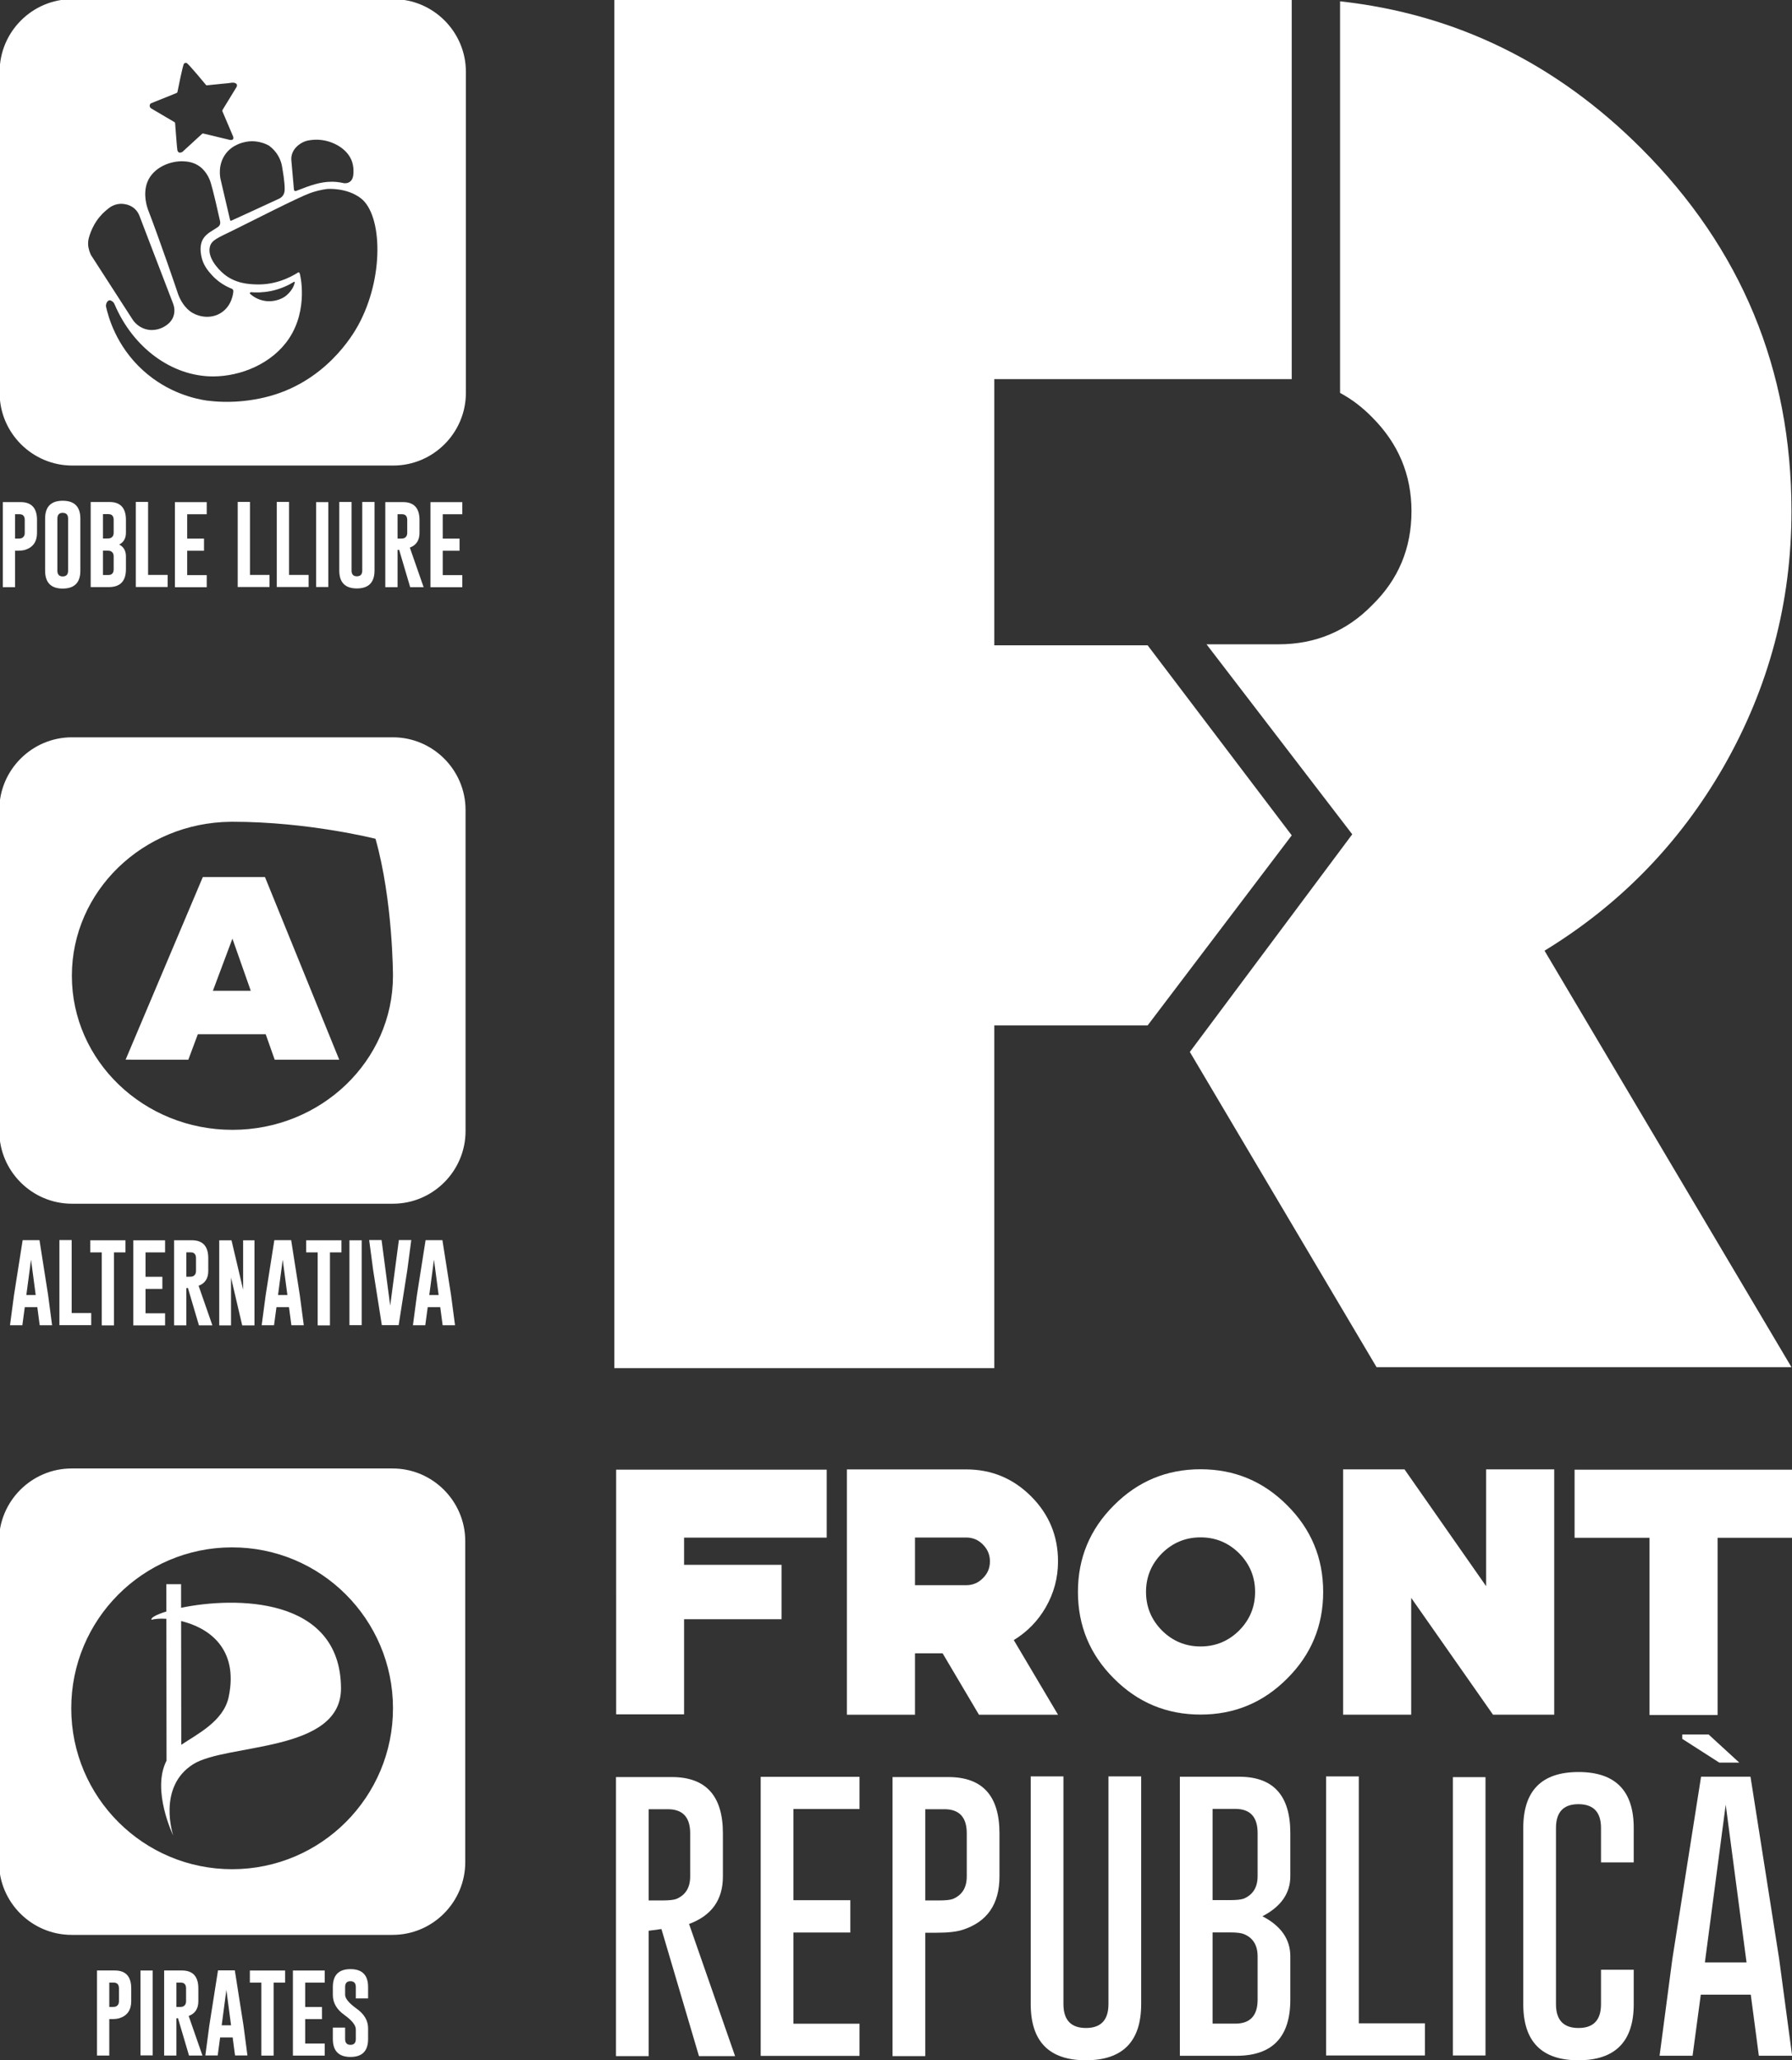 <?xml version="1.0" encoding="UTF-8" standalone="no"?>
<!-- Created with Inkscape (http://www.inkscape.org/) -->

<svg
   xmlns:dc="http://purl.org/dc/elements/1.1/"
   xmlns:cc="http://creativecommons.org/ns#"
   xmlns:rdf="http://www.w3.org/1999/02/22-rdf-syntax-ns#"
   xmlns:svg="http://www.w3.org/2000/svg"
   xmlns="http://www.w3.org/2000/svg"
   xmlns:sodipodi="http://sodipodi.sourceforge.net/DTD/sodipodi-0.dtd"
   xmlns:inkscape="http://www.inkscape.org/namespaces/inkscape"
   width="110.504mm"
   height="127mm"
   viewBox="0 0 110.504 127"
   version="1.1"
   id="svg8"
   inkscape:version="0.92.3 (2405546, 2018-03-11)"
   sodipodi:docname="logofr_blanc.svg">
  <rect x="0" y="0" width="110.504" height="127" fill="#333333" stroke="none"/>
  <defs
     id="defs2">
    <clipPath
       id="clipPath4557"
       clipPathUnits="userSpaceOnUse">
      <path
         inkscape:connector-curvature="0"
         id="path4555"
         d="M 0,1190.55 H 841.89 V 0 H 0 Z" />
    </clipPath>
  </defs>
  <sodipodi:namedview
     id="base"
     pagecolor="#ffffff"
     bordercolor="#666666"
     borderopacity="1.0"
     inkscape:pageopacity="0.0"
     inkscape:pageshadow="2"
     inkscape:zoom="1.4"
     inkscape:cx="113.34089"
     inkscape:cy="191.90608"
     inkscape:document-units="mm"
     inkscape:current-layer="layer1"
     showgrid="false"
     fit-margin-top="0"
     fit-margin-left="0"
     fit-margin-right="0"
     fit-margin-bottom="0"
     inkscape:window-width="1920"
     inkscape:window-height="1025"
     inkscape:window-x="0"
     inkscape:window-y="27"
     inkscape:window-maximized="1" />
  <g
     inkscape:label="Capa 1"
     inkscape:groupmode="layer"
     id="layer1"
     transform="translate(332.315,-156.599)">
    <path
       inkscape:connector-curvature="0"
       id="path4549"
       style="fill:#ffffff;fill-opacity:1;fill-rule:nonzero;stroke:none;stroke-width:0.163"
       d="m -294.319,262.283 h 4.187 v -5.865 h 6.012 v -3.354 h -6.012 v -1.677 h 8.797 v -4.188 h -12.985 z" />
    <g
       id="g4559"
       transform="matrix(0.163,0,0,-0.163,-271.704,253.887)"
       style="fill:#ffffff">
      <path
         d="m 0,0 c -1.73,-1.774 -3.851,-2.66 -6.358,-2.66 h -19.334 v 18.037 h 19.334 c 2.507,0 4.628,-0.888 6.358,-2.66 C 1.772,10.942 2.66,8.823 2.66,6.358 2.66,3.85 1.772,1.729 0,0 m 23.811,-10.965 c 3.07,5.363 4.607,11.137 4.607,17.323 0,9.602 -3.397,17.799 -10.187,24.589 C 11.44,37.738 3.244,41.134 -6.358,41.134 H -51.45 v -92.779 h 25.758 v 23.228 h 10.445 l 13.755,-23.228 h 29.91 l -16.74,28.224 c 5.103,3.113 9.148,7.266 12.133,12.456"
         style="fill:#ffffff;fill-opacity:1;fill-rule:nonzero;stroke:none"
         id="path4561"
         inkscape:connector-curvature="0" />
    </g>
    <g
       id="g4563"
       transform="matrix(0.163,0,0,-0.163,-255.903,257.114)"
       style="fill:#ffffff">
      <path
         d="m 0,0 c -4.065,-4.022 -8.932,-6.033 -14.598,-6.033 -5.667,0 -10.533,2.011 -14.597,6.033 -4.024,4.065 -6.034,8.932 -6.034,14.599 0,5.665 2.01,10.531 6.034,14.597 4.064,4.023 8.93,6.034 14.597,6.034 C -8.932,35.23 -4.065,33.219 0,29.196 4.022,25.13 6.034,20.264 6.034,14.599 6.034,8.932 4.022,4.065 0,0 m -14.598,60.987 c -12.803,0 -23.724,-4.542 -32.763,-13.625 -9.084,-9.04 -13.625,-19.961 -13.625,-32.763 0,-12.804 4.541,-23.725 13.625,-32.765 9.039,-9.083 19.96,-13.625 32.763,-13.625 12.803,0 23.724,4.542 32.764,13.625 9.084,9.04 13.625,19.961 13.625,32.765 0,12.801 -4.541,23.723 -13.625,32.763 -9.04,9.084 -19.961,13.625 -32.764,13.625"
         style="fill:#ffffff;fill-opacity:1;fill-rule:nonzero;stroke:none"
         id="path4565"
         inkscape:connector-curvature="0" />
    </g>
    <g
       id="g4567"
       transform="matrix(0.163,0,0,-0.163,-240.672,254.382)"
       style="fill:#ffffff">
      <path
         d="M 0,0 -30.883,44.184 H -54.11 v -92.779 h 25.757 V -4.411 L 2.595,-48.595 H 25.757 V 44.184 H 0 Z"
         style="fill:#ffffff;fill-opacity:1;fill-rule:nonzero;stroke:none"
         id="path4569"
         inkscape:connector-curvature="0" />
    </g>
    <g
       id="g4571"
       transform="matrix(0.163,0,0,-0.163,-235.218,247.199)"
       style="fill:#ffffff">
      <path
         d="m 0,0 v -25.757 h 28.353 v -67.021 h 25.756 v 67.021 H 82.462 V 0 Z"
         style="fill:#ffffff;fill-opacity:1;fill-rule:nonzero;stroke:none"
         id="path4573"
         inkscape:connector-curvature="0" />
    </g>
    <g
       id="g4575"
       transform="matrix(0.163,0,0,-0.163,-292.313,268.13)"
       style="fill:#ffffff">
      <path
         d="m 0,0 v -34.501 h 5.25 c 2.393,0 4.107,0.178 5.144,0.535 3.536,1.464 5.303,4.304 5.303,8.518 v 16.34 C 15.697,-3.036 12.875,0 7.232,0 Z M -12.375,12.161 H 8.84 C 21.662,12.125 28.073,5.035 28.073,-9.108 v -16.34 c 0,-8.823 -4.269,-14.804 -12.804,-17.947 L 32.68,-93.378 19.019,-93.379 4.822,-45.322 0,-45.967 v -47.411 l -12.375,-0.001 z"
         style="fill:#ffffff;fill-opacity:1;fill-rule:nonzero;stroke:none"
         id="path4577"
         inkscape:connector-curvature="0" />
    </g>
    <g
       id="g4579"
       transform="matrix(0.163,0,0,-0.163,-279.879,273.739)"
       style="fill:#ffffff">
      <path
         d="m 0,0 v -12.216 l -21.537,10e-4 v -34.501 l 25.019,-10e-4 v -12.16 H -33.912 V 46.662 H 3.482 V 34.501 H -21.537 V 0 Z"
         style="fill:#ffffff;fill-opacity:1;fill-rule:nonzero;stroke:none"
         id="path4581"
         inkscape:connector-curvature="0" />
    </g>
    <g
       id="g4583"
       transform="matrix(0.163,0,0,-0.163,-275.258,268.13)"
       style="fill:#ffffff">
      <path
         d="m 0,0 v -34.501 h 5.25 c 2.393,0 4.107,0.178 5.144,0.535 3.536,1.464 5.303,4.304 5.303,8.518 V -9.107 C 15.697,-3.036 12.875,0 7.232,0 Z M -12.375,12.16 H 8.84 C 21.661,12.125 28.072,5.036 28.072,-9.107 v -16.34 c 0,-10.43 -4.625,-17.144 -13.875,-20.144 -2.251,-0.75 -5.571,-1.126 -9.965,-1.126 H 0 v -46.662 h -12.375 z"
         style="fill:#ffffff;fill-opacity:1;fill-rule:nonzero;stroke:none"
         id="path4585"
         inkscape:connector-curvature="0" />
    </g>
    <g
       id="g4587"
       transform="matrix(0.163,0,0,-0.163,-261.944,280.141)"
       style="fill:#ffffff">
      <path
         d="m 0,0 c 0,-14.144 -6.964,-21.232 -20.894,-21.269 -13.928,0 -20.893,7.089 -20.893,21.27 v 86.092 h 12.376 V 0.001 c 0,-6.037 2.839,-9.055 8.517,-9.055 5.679,0 8.519,3.018 8.519,9.054 V 86.093 H 0 Z"
         style="fill:#ffffff;fill-opacity:1;fill-rule:nonzero;stroke:none"
         id="path4589"
         inkscape:connector-curvature="0" />
    </g>
    <g
       id="g4591"
       transform="matrix(0.163,0,0,-0.163,-257.541,275.725)"
       style="fill:#ffffff">
      <path
         d="m 0,0 v -34.501 h 8.571 c 5.643,0 8.464,3.019 8.464,9.055 v 16.392 c 0,4.25 -1.767,7.073 -5.304,8.465 -1,0.393 -2.713,0.59 -5.142,0.589 z m 0,46.716 v -34.5 h 6.589 c 2.391,0 4.106,0.178 5.142,0.535 3.537,1.464 5.304,4.304 5.304,8.519 v 16.339 c 0,6.072 -2.821,9.108 -8.464,9.108 z M -12.377,58.877 H 10.179 C 23,58.842 29.41,51.752 29.41,37.608 V 21.269 C 29.41,14.804 25.894,9.751 18.857,6.107 25.894,2.466 29.41,-2.59 29.41,-9.054 v -16.393 c 0,-14.109 -6.767,-21.179 -20.304,-21.214 l -21.483,-10e-4 z"
         style="fill:#ffffff;fill-opacity:1;fill-rule:nonzero;stroke:none"
         id="path4593"
         inkscape:connector-curvature="0" />
    </g>
    <g
       id="g4595"
       transform="matrix(0.163,0,0,-0.163,-250.542,283.311)"
       style="fill:#ffffff">
      <path
         d="M 0,0 V 105.539 H 12.376 V 12.161 L 37.396,12.16 V 0 Z"
         style="fill:#ffffff;fill-opacity:1;fill-rule:nonzero;stroke:none"
         id="path4597"
         inkscape:connector-curvature="0" />
    </g>
    <path
       d="m -242.724,266.153 h 2.012 v 17.158 h -2.012 z"
       style="fill:#ffffff;fill-opacity:1;fill-rule:nonzero;stroke:none;stroke-width:0.163"
       id="path4599"
       inkscape:connector-curvature="0" />
    <g
       id="g4601"
       transform="matrix(0.163,0,0,-0.163,-231.571,280.15)"
       style="fill:#ffffff">
      <path
         d="m 0,0 c 0,-14.108 -6.964,-21.179 -20.893,-21.216 -13.929,0 -20.893,7.072 -20.893,21.216 v 66.646 c 0,14.107 6.964,21.161 20.893,21.161 C -6.964,87.808 0,80.753 0,66.646 V 53.627 h -12.375 v 13.019 c 0,5.963 -2.822,8.963 -8.465,9 h -0.107 c -5.643,0 -8.464,-3 -8.464,-9 V 0 c 0,-6 2.84,-9 8.518,-9 5.678,0 8.518,3 8.518,9 V 13.019 H 0 Z"
         style="fill:#ffffff;fill-opacity:1;fill-rule:nonzero;stroke:none"
         id="path4603"
         inkscape:connector-curvature="0" />
    </g>
    <g
       id="g4605"
       transform="matrix(0.163,0,0,-0.163,-224.615,277.572)"
       style="fill:#ffffff">
      <path
         d="M 0,0 -7.876,59.627 -15.75,0 Z m -24.322,86.199 9.965,-0.001 11.625,-10.66 h -7.554 l -14.036,9.001 z M 12.322,1.446 17.25,-35.305 4.661,-35.306 1.607,-12.215 h -18.912 l -3.106,-23.091 h -12.483 l 4.822,36.537 10.875,69.002 18.697,10e-4 z"
         style="fill:#ffffff;fill-opacity:1;fill-rule:nonzero;stroke:none"
         id="path4607"
         inkscape:connector-curvature="0" />
    </g>
    <g
       id="g4609"
       transform="matrix(0.163,0,0,-0.163,-252.66,179.971)"
       style="fill:#ffffff">
      <path
         d="m 0,0 0.001,143.71 c -1.532,0.031 -3.069,0.048 -4.614,0.048 H -256.28 v -517.819 h 143.759 v 129.636 h 58.006 l 54.516,71.879 -54.516,71.878 h -58.006 V 0 Z"
         style="fill:#ffffff;fill-opacity:1;fill-rule:nonzero;stroke:none"
         id="path4611"
         inkscape:connector-curvature="0" />
    </g>
    <g
       id="g4613"
       transform="matrix(0.163,0,0,-0.163,-226.034,203.873)"
       style="fill:#ffffff">
      <path
         d="m 0,0 c 17.138,29.931 25.709,62.159 25.709,96.685 0,53.591 -18.953,99.336 -56.852,137.237 -32.282,32.279 -70.253,50.813 -113.918,55.601 v -0.104 -143.899 -4.099 c 4.38,-2.346 8.436,-5.428 12.167,-9.25 9.896,-9.902 14.847,-21.728 14.847,-35.486 0,-14.004 -4.951,-25.835 -14.847,-35.489 -9.659,-9.9 -21.489,-14.847 -35.489,-14.847 h -27.203 l 55.127,-71.855 -61.44,-82.308 70.643,-119.229 H 25.709 L -67.714,-69.524 C -39.231,-52.144 -16.657,-28.969 0,0"
         style="fill:#ffffff;fill-opacity:1;fill-rule:nonzero;stroke:none"
         id="path4615"
         inkscape:connector-curvature="0" />
    </g>
    <g
       id="g4617"
       transform="matrix(0.163,0,0,-0.163,-308.102,185.276)"
       style="fill:#ffffff" />
    <g
       id="g4621"
       transform="matrix(0.163,0,0,-0.163,-331.385,188.298)"
       style="fill:#ffffff">
      <path
         d="m 0,0 v -9.218 h 1.066 c 0.645,0 1.088,0.044 1.329,0.132 0.842,0.338 1.263,1.022 1.263,2.05 v 4.838 C 3.658,-0.732 2.985,0 1.64,0 Z M -4.642,4.576 H 2.116 C 6.238,4.565 8.299,2.307 8.299,-2.198 v -4.838 c 0,-3.324 -1.481,-5.468 -4.445,-6.43 -0.71,-0.23 -1.744,-0.345 -3.1,-0.345 H 0 v -13.793 h -4.642 z"
         style="fill:#ffffff;fill-opacity:1;fill-rule:nonzero;stroke:none"
         id="path4623"
         inkscape:connector-curvature="0" />
    </g>
    <g
       id="g4625"
       transform="matrix(0.163,0,0,-0.163,-328.116,188.57)"
       style="fill:#ffffff">
      <path
         d="M 0,0 C 0,1.443 -0.672,2.17 -2.017,2.182 H -2.05 C -3.384,2.182 -4.051,1.454 -4.051,0 v -19.683 c 0,-1.454 0.673,-2.181 2.017,-2.181 1.356,0 2.034,0.727 2.034,2.181 z m 4.642,-19.683 c 0,-4.504 -2.225,-6.762 -6.676,-6.774 -4.439,0 -6.659,2.258 -6.659,6.774 V 0 c 0,4.505 2.22,6.758 6.659,6.758 4.451,0 6.676,-2.253 6.676,-6.758 z"
         style="fill:#ffffff;fill-opacity:1;fill-rule:nonzero;stroke:none"
         id="path4627"
         inkscape:connector-curvature="0" />
    </g>
    <g
       id="g4629"
       transform="matrix(0.163,0,0,-0.163,-325.966,190.543)"
       style="fill:#ffffff">
      <path
         d="m 0,0 v -9.218 h 2.034 c 1.345,0 2.017,0.727 2.017,2.182 v 4.855 c 0,1.027 -0.421,1.705 -1.262,2.034 C 2.548,-0.049 2.105,0 1.46,0 Z M 0,13.811 V 4.593 h 1.46 c 0.645,0 1.088,0.043 1.329,0.131 0.841,0.339 1.262,1.022 1.262,2.05 v 4.839 c 0,1.465 -0.672,2.198 -2.017,2.198 z m -4.642,4.576 H 2.51 C 6.632,18.376 8.693,16.118 8.693,11.613 V 6.774 C 8.693,4.664 7.846,3.171 6.151,2.296 7.846,1.421 8.693,-0.071 8.693,-2.181 v -4.855 c 0,-4.494 -2.159,-6.747 -6.479,-6.758 h -6.856 z"
         style="fill:#ffffff;fill-opacity:1;fill-rule:nonzero;stroke:none"
         id="path4631"
         inkscape:connector-curvature="0" />
    </g>
    <g
       id="g4633"
       transform="matrix(0.163,0,0,-0.163,-323.94,192.786)"
       style="fill:#ffffff">
      <path
         d="M 0,0 V 32.181 H 4.642 V 4.576 h 7.397 V 0 Z"
         style="fill:#ffffff;fill-opacity:1;fill-rule:nonzero;stroke:none"
         id="path4635"
         inkscape:connector-curvature="0" />
    </g>
    <g
       id="g4637"
       transform="matrix(0.163,0,0,-0.163,-321.529,187.554)"
       style="fill:#ffffff">
      <path
         d="M 0,0 H 12.039 V -4.576 H 4.642 v -9.218 h 6.364 v -4.593 H 4.642 v -9.217 h 7.397 v -4.577 H 0 Z"
         style="fill:#ffffff;fill-opacity:1;fill-rule:nonzero;stroke:none"
         id="path4639"
         inkscape:connector-curvature="0" />
    </g>
    <g
       id="g4641"
       transform="matrix(0.163,0,0,-0.163,-317.657,192.786)"
       style="fill:#ffffff">
      <path
         d="M 0,0 V 32.181 H 4.642 V 4.576 h 7.397 V 0 Z"
         style="fill:#ffffff;fill-opacity:1;fill-rule:nonzero;stroke:none"
         id="path4643"
         inkscape:connector-curvature="0" />
    </g>
    <g
       id="g4645"
       transform="matrix(0.163,0,0,-0.163,-315.247,192.786)"
       style="fill:#ffffff">
      <path
         d="M 0,0 V 32.181 H 4.642 V 4.576 h 7.397 V 0 Z"
         style="fill:#ffffff;fill-opacity:1;fill-rule:nonzero;stroke:none"
         id="path4647"
         inkscape:connector-curvature="0" />
    </g>
    <path
       d="m -312.823,187.554 h 0.755 v 5.232 h -0.755 z"
       style="fill:#ffffff;fill-opacity:1;fill-rule:nonzero;stroke:none;stroke-width:0.163"
       id="path4649"
       inkscape:connector-curvature="0" />
    <g
       id="g4651"
       transform="matrix(0.163,0,0,-0.163,-309.22,191.77)"
       style="fill:#ffffff">
      <path
         d="m 0,0 c 0,-4.505 -2.226,-6.763 -6.676,-6.774 -4.439,0 -6.659,2.258 -6.659,6.774 v 25.932 h 4.642 V 0 c 0,-1.454 0.672,-2.181 2.017,-2.181 1.356,0 2.034,0.727 2.034,2.181 V 25.932 H 0 Z"
         style="fill:#ffffff;fill-opacity:1;fill-rule:nonzero;stroke:none"
         id="path4653"
         inkscape:connector-curvature="0" />
    </g>
    <g
       id="g4655"
       transform="matrix(0.163,0,0,-0.163,-307.799,188.298)"
       style="fill:#ffffff">
      <path
         d="m 0,0 v -9.218 h 1.066 c 0.645,0 1.088,0.044 1.329,0.132 0.842,0.338 1.263,1.022 1.263,2.05 v 4.838 C 3.658,-0.732 2.985,0 1.64,0 Z M -4.642,4.576 H 2.116 C 6.238,4.565 8.299,2.307 8.299,-2.198 v -4.838 c 0,-2.833 -1.219,-4.697 -3.657,-5.593 L 9.858,-27.604 H 4.773 L 0.591,-13.45 0,-13.532 v -14.072 h -4.642 z"
         style="fill:#ffffff;fill-opacity:1;fill-rule:nonzero;stroke:none"
         id="path4657"
         inkscape:connector-curvature="0" />
    </g>
    <g
       id="g4659"
       transform="matrix(0.163,0,0,-0.163,-305.77,187.554)"
       style="fill:#ffffff">
      <path
         d="M 0,0 H 12.039 V -4.576 H 4.642 v -9.218 h 6.364 v -4.593 H 4.642 v -9.217 h 7.397 v -4.577 H 0 Z"
         style="fill:#ffffff;fill-opacity:1;fill-rule:nonzero;stroke:none"
         id="path4661"
         inkscape:connector-curvature="0" />
    </g>
    <g
       id="g4663"
       transform="matrix(0.163,0,0,-0.163,-308.102,230.78)"
       style="fill:#ffffff" />
    <g
       id="g4667"
       transform="matrix(0.163,0,0,-0.163,-330.113,236.434)"
       style="fill:#ffffff">
      <path
         d="M 0,0 -1.771,13.384 -3.542,0 Z M 4.691,0 6.2,-11.416 H 1.509 l -0.902,6.823 h -4.74 l -0.919,-6.823 h -4.674 l 1.509,11.366 3.28,20.815 h 6.364 z"
         style="fill:#ffffff;fill-opacity:1;fill-rule:nonzero;stroke:none"
         id="path4669"
         inkscape:connector-curvature="0" />
    </g>
    <g
       id="g4671"
       transform="matrix(0.163,0,0,-0.163,-328.652,238.29)"
       style="fill:#ffffff">
      <path
         d="M 0,0 V 32.181 H 4.642 V 4.576 h 7.397 V 0 Z"
         style="fill:#ffffff;fill-opacity:1;fill-rule:nonzero;stroke:none"
         id="path4673"
         inkscape:connector-curvature="0" />
    </g>
    <g
       id="g4675"
       transform="matrix(0.163,0,0,-0.163,-324.577,233.058)"
       style="fill:#ffffff">
      <path
         d="m 0,0 v -4.576 h -4.346 v -27.605 h -4.642 v 27.605 h -4.346 V 0 Z"
         style="fill:#ffffff;fill-opacity:1;fill-rule:nonzero;stroke:none"
         id="path4677"
         inkscape:connector-curvature="0" />
    </g>
    <g
       id="g4679"
       transform="matrix(0.163,0,0,-0.163,-324.097,233.058)"
       style="fill:#ffffff">
      <path
         d="M 0,0 H 12.039 V -4.576 H 4.642 v -9.218 h 6.364 v -4.593 H 4.642 v -9.217 h 7.397 v -4.577 H 0 Z"
         style="fill:#ffffff;fill-opacity:1;fill-rule:nonzero;stroke:none"
         id="path4681"
         inkscape:connector-curvature="0" />
    </g>
    <g
       id="g4683"
       transform="matrix(0.163,0,0,-0.163,-320.825,233.802)"
       style="fill:#ffffff">
      <path
         d="m 0,0 v -9.218 h 1.066 c 0.645,0 1.088,0.043 1.329,0.131 0.842,0.339 1.263,1.023 1.263,2.051 v 4.838 C 3.658,-0.732 2.985,0 1.64,0 Z M -4.642,4.576 H 2.116 C 6.238,4.565 8.299,2.307 8.299,-2.198 v -4.838 c 0,-2.833 -1.219,-4.697 -3.657,-5.594 L 9.858,-27.604 H 4.773 L 0.591,-13.45 0,-13.532 v -14.072 h -4.642 z"
         style="fill:#ffffff;fill-opacity:1;fill-rule:nonzero;stroke:none"
         id="path4685"
         inkscape:connector-curvature="0" />
    </g>
    <g
       id="g4687"
       transform="matrix(0.163,0,0,-0.163,-318.796,233.058)"
       style="fill:#ffffff">
      <path
         d="M 0,0 H 4.642 L 9.038,-18.666 V 0 h 4.297 V -32.181 H 8.693 L 4.461,-14.105 V -32.181 H 0 Z"
         style="fill:#ffffff;fill-opacity:1;fill-rule:nonzero;stroke:none"
         id="path4689"
         inkscape:connector-curvature="0" />
    </g>
    <g
       id="g4691"
       transform="matrix(0.163,0,0,-0.163,-314.593,236.434)"
       style="fill:#ffffff">
      <path
         d="M 0,0 -1.771,13.384 -3.542,0 Z M 4.691,0 6.2,-11.416 H 1.509 l -0.902,6.823 h -4.74 l -0.919,-6.823 h -4.674 l 1.509,11.366 3.28,20.815 h 6.364 z"
         style="fill:#ffffff;fill-opacity:1;fill-rule:nonzero;stroke:none"
         id="path4693"
         inkscape:connector-curvature="0" />
    </g>
    <g
       id="g4695"
       transform="matrix(0.163,0,0,-0.163,-311.26,233.058)"
       style="fill:#ffffff">
      <path
         d="m 0,0 v -4.576 h -4.346 v -27.605 h -4.642 v 27.605 h -4.346 V 0 Z"
         style="fill:#ffffff;fill-opacity:1;fill-rule:nonzero;stroke:none"
         id="path4697"
         inkscape:connector-curvature="0" />
    </g>
    <path
       d="m -310.767,233.058 h 0.755 v 5.232 h -0.755 z"
       style="fill:#ffffff;fill-opacity:1;fill-rule:nonzero;stroke:none;stroke-width:0.163"
       id="path4699"
       inkscape:connector-curvature="0" />
    <g
       id="g4701"
       transform="matrix(0.163,0,0,-0.163,-307.732,238.29)"
       style="fill:#ffffff">
      <path
         d="m 0,0 h -6.364 l -3.281,20.798 -1.508,11.383 h 4.691 l 3.263,-24.8 3.281,24.8 H 4.773 L 3.264,20.765 Z"
         style="fill:#ffffff;fill-opacity:1;fill-rule:nonzero;stroke:none"
         id="path4703"
         inkscape:connector-curvature="0" />
    </g>
    <g
       id="g4705"
       transform="matrix(0.163,0,0,-0.163,-305.266,236.434)"
       style="fill:#ffffff">
      <path
         d="M 0,0 -1.771,13.384 -3.542,0 Z M 4.691,0 6.2,-11.416 H 1.509 l -0.902,6.823 h -4.74 l -0.919,-6.823 h -4.674 l 1.509,11.366 3.28,20.815 h 6.364 z"
         style="fill:#ffffff;fill-opacity:1;fill-rule:nonzero;stroke:none"
         id="path4707"
         inkscape:connector-curvature="0" />
    </g>
    <g
       id="g1457"
       style="fill:#ffffff;fill-opacity:1">
      <g
         transform="matrix(0.163,0,0,-0.163,-317.965,271.839)"
         id="g4767"
         style="fill:#ffffff;fill-opacity:1" />
    </g>
    <g
       id="g4709"
       transform="matrix(0.163,0,0,-0.163,-308.102,275.877)"
       style="fill:#ffffff">
      <path
         id="path4711"
         style="fill:#ffffff;fill-opacity:1;fill-rule:evenodd;stroke:none"
         d="m 0,0 h -121.465 c -15.104,0 -27.463,12.358 -27.463,27.463 v 121.465 c 0,15.105 12.359,27.464 27.463,27.464 H 0 c 15.105,0 27.463,-12.359 27.463,-27.464 V 27.463 C 27.463,12.358 15.105,0 0,0 m -60.661,24.838 c -33.611,-0.037 -60.893,27.178 -60.931,60.791 -0.039,33.611 27.175,60.891 60.786,60.928 33.614,0.04 60.894,-27.175 60.933,-60.786 0.038,-33.614 -27.177,-60.893 -60.788,-60.933 m -19.364,93.85 c 10.069,-2.409 21.899,-10.11 17.992,-28.704 -1.942,-9.255 -12.049,-14.1 -17.937,-18.107 z m -5.595,13.935 0.013,-10.325 c -3.798,-1.16 -5.984,-2.365 -5.628,-3.135 1.248,0.363 3.245,0.528 5.63,0.376 l 0.062,-53.65 c -5.788,-11.182 2.53,-28.313 2.53,-28.313 0,0 -6.182,18.283 7.524,26.953 12.612,7.976 56.128,4.286 55.951,28.843 -0.254,34.784 -40.373,34.526 -60.495,30.332 l -0.009,8.927 z" />
    </g>
    <g
       id="g4713"
       transform="matrix(0.163,0,0,-0.163,-325.576,278.818)"
       style="fill:#ffffff">
      <path
         d="m 0,0 v -9.218 h 1.066 c 0.645,0 1.088,0.043 1.329,0.131 0.842,0.339 1.263,1.023 1.263,2.051 v 4.838 C 3.658,-0.732 2.985,0 1.64,0 Z M -4.642,4.576 H 2.116 C 6.238,4.565 8.299,2.307 8.299,-2.198 v -4.838 c 0,-3.324 -1.481,-5.468 -4.445,-6.43 -0.71,-0.23 -1.744,-0.345 -3.1,-0.345 H 0 v -13.793 h -4.642 z"
         style="fill:#ffffff;fill-opacity:1;fill-rule:nonzero;stroke:none"
         id="path4715"
         inkscape:connector-curvature="0" />
    </g>
    <path
       d="m -323.653,278.074 h 0.755 v 5.232 h -0.755 z"
       style="fill:#ffffff;fill-opacity:1;fill-rule:nonzero;stroke:none;stroke-width:0.163"
       id="path4717"
       inkscape:connector-curvature="0" />
    <g
       id="g4719"
       transform="matrix(0.163,0,0,-0.163,-321.437,278.818)"
       style="fill:#ffffff">
      <path
         d="m 0,0 v -9.218 h 1.066 c 0.645,0 1.088,0.043 1.329,0.131 0.842,0.339 1.263,1.023 1.263,2.051 v 4.838 C 3.658,-0.732 2.985,0 1.64,0 Z M -4.642,4.576 H 2.116 C 6.238,4.565 8.299,2.307 8.299,-2.198 v -4.838 c 0,-2.833 -1.219,-4.697 -3.657,-5.594 L 9.858,-27.604 H 4.773 L 0.591,-13.45 0,-13.532 v -14.072 h -4.642 z"
         style="fill:#ffffff;fill-opacity:1;fill-rule:nonzero;stroke:none"
         id="path4721"
         inkscape:connector-curvature="0" />
    </g>
    <g
       id="g4723"
       transform="matrix(0.163,0,0,-0.163,-318.067,281.45)"
       style="fill:#ffffff">
      <path
         d="M 0,0 -1.771,13.384 -3.542,0 Z M 4.691,0 6.2,-11.416 H 1.509 l -0.902,6.823 h -4.74 l -0.919,-6.823 h -4.674 l 1.509,11.366 3.28,20.815 h 6.364 z"
         style="fill:#ffffff;fill-opacity:1;fill-rule:nonzero;stroke:none"
         id="path4725"
         inkscape:connector-curvature="0" />
    </g>
    <g
       id="g4727"
       transform="matrix(0.163,0,0,-0.163,-314.734,278.074)"
       style="fill:#ffffff">
      <path
         d="m 0,0 v -4.576 h -4.346 v -27.605 h -4.642 v 27.605 h -4.346 V 0 Z"
         style="fill:#ffffff;fill-opacity:1;fill-rule:nonzero;stroke:none"
         id="path4729"
         inkscape:connector-curvature="0" />
    </g>
    <g
       id="g4731"
       transform="matrix(0.163,0,0,-0.163,-314.253,278.074)"
       style="fill:#ffffff">
      <path
         d="M 0,0 H 12.039 V -4.576 H 4.642 v -9.218 h 6.364 v -4.593 H 4.642 v -9.217 h 7.397 v -4.577 H 0 Z"
         style="fill:#ffffff;fill-opacity:1;fill-rule:nonzero;stroke:none"
         id="path4733"
         inkscape:connector-curvature="0" />
    </g>
    <g
       id="g4735"
       transform="matrix(0.163,0,0,-0.163,-311.79,279.09)"
       style="fill:#ffffff">
      <path
         d="m 0,0 c 0,4.505 2.22,6.758 6.659,6.758 4.45,0 6.676,-2.253 6.676,-6.758 V -4.33 H 8.693 V 0 c 0,1.443 -0.672,2.17 -2.017,2.182 H 6.643 C 5.309,2.182 4.642,1.454 4.642,0 v -2.92 c 0,-1.433 1.448,-3.187 4.346,-5.265 2.898,-2.067 4.347,-4.544 4.347,-7.43 v -4.068 c 0,-4.516 -2.22,-6.774 -6.659,-6.774 C 2.225,-26.445 0,-24.187 0,-19.683 v 4.33 h 4.642 v -4.33 c 0,-1.454 0.678,-2.181 2.034,-2.181 1.345,0 2.017,0.727 2.017,2.181 v 3.674 c 0,1.553 -1.449,3.368 -4.346,5.446 C 1.449,-8.496 0,-5.981 0,-3.019 Z"
         style="fill:#ffffff;fill-opacity:1;fill-rule:nonzero;stroke:none"
         id="path4737"
         inkscape:connector-curvature="0" />
    </g>
    <g
       id="g1447"
       style="fill:#ffffff;fill-opacity:1">
      <g
         transform="matrix(0.163,0,0,-0.163,-314.772,174.89)"
         id="g4739"
         style="fill:#ffffff;fill-opacity:1" />
      <g
         transform="matrix(0.163,0,0,-0.163,-310.092,168.847)"
         id="g4743"
         style="fill:#ffffff;fill-opacity:1" />
      <g
         transform="matrix(0.163,0,0,-0.163,-323.193,169.529)"
         id="g4747"
         style="fill:#ffffff;fill-opacity:1" />
      <g
         transform="matrix(0.163,0,0,-0.163,-318.415,166.112)"
         id="g4751"
         style="fill:#ffffff;fill-opacity:1" />
      <g
         transform="matrix(0.163,0,0,-0.163,-323.008,163.308)"
         id="g4755"
         style="fill:#ffffff;fill-opacity:1" />
      <g
         transform="matrix(0.163,0,0,-0.163,-314.214,168.288)"
         id="g4759"
         style="fill:#ffffff;fill-opacity:1" />
      <g
         transform="matrix(0.163,0,0,-0.163,-323.355,176.884)"
         id="g4763"
         style="fill:#ffffff;fill-opacity:1">
        <path
           id="path4765"
           style="fill:#ffffff;fill-opacity:1;fill-rule:nonzero;stroke:none"
           d="m 0,0 c 3.6,-1.089 6.55,0.561 7.044,0.848 1.147,0.639 2.783,1.81 3.535,3.772 0.775,2.024 0.33,3.979 -0.03,4.917 -6.681,17.418 -11.57,30.094 -12.698,33.123 -0.126,0.339 -0.489,1.317 -1.309,2.27 -1.679,1.952 -4.016,2.311 -4.969,2.402 -3.176,0.304 -5.323,-1.529 -5.798,-1.958 -0.006,-0.006 -0.013,-0.012 -0.02,-0.017 -1.132,-0.871 -2.654,-2.252 -4.08,-4.311 -1.448,-2.091 -2.267,-4.119 -2.737,-5.576 -0.241,-0.75 -0.439,-1.44 -0.528,-2.235 0,0 -0.056,-0.536 -0.049,-1.074 0.025,-1.76 0.755,-3.465 1.057,-4.117 0.002,-0.004 0.004,-0.007 0.005,-0.009 0.005,-0.01 0.01,-0.018 0.014,-0.023 0,-0.001 0,-0.001 10e-4,-0.002 0,-0.002 5.179,-8.026 15.564,-24.12 C -4.635,3.295 -3.106,0.939 0,0 m 56.223,52.876 c 0.008,-0.115 0.028,-0.441 0.252,-0.598 0.187,-0.13 0.436,-0.088 0.583,-0.048 0.149,0.06 0.393,0.156 0.692,0.273 4.38,1.699 8.343,3.237 12.884,3.211 1.04,-0.006 2.603,-0.097 4.514,-0.542 0.43,-0.05 1.358,-0.088 2.176,0.48 0.928,0.646 1.233,1.679 1.34,2.465 0.077,0.562 0.141,1.336 0.087,2.254 -0.039,0.673 -0.137,2.132 -0.872,3.777 -0.635,1.424 -1.454,2.332 -1.882,2.797 -2.613,2.847 -7.439,5.022 -12.464,4.62 -1.262,-0.101 -2.911,-0.252 -4.646,-1.326 -0.059,-0.036 -0.138,-0.086 -0.232,-0.148 -0.599,-0.395 -2.561,-1.736 -3.216,-4.133 -0.136,-0.501 -0.298,-1.349 -0.163,-2.449 0.521,-5.802 0.903,-10.003 0.947,-10.633 M 2.134,83.503 c 0.012,-0.009 0.025,-0.018 0.039,-0.026 2.968,-1.747 5.937,-3.495 8.905,-5.243 0.033,-0.019 0.062,-0.042 0.087,-0.07 0.014,-0.017 0.03,-0.036 0.043,-0.059 0.049,-0.081 0.06,-0.159 0.062,-0.201 0.419,-5.79 0.78,-10.034 0.895,-10.404 0.072,-0.232 0.214,-0.411 0.214,-0.411 0.06,-0.075 0.191,-0.239 0.409,-0.324 0.253,-0.097 0.485,-0.037 0.712,0.02 0.134,0.034 0.329,0.099 0.544,0.232 0.02,0.012 0.039,0.027 0.055,0.042 2.444,2.243 4.887,4.486 7.33,6.728 0.036,0.037 0.122,0.116 0.259,0.154 0.129,0.035 0.236,0.016 0.286,0.003 5.473,-1.301 9.373,-2.23 9.876,-2.373 0.056,-0.016 0.343,-0.101 0.705,-0.052 0.145,0.02 0.407,0.059 0.57,0.211 0.245,0.228 0.258,0.695 0.068,1.163 -1.328,3.123 -2.654,6.245 -3.981,9.367 -0.027,0.061 -0.068,0.179 -0.062,0.331 0.005,0.137 0.046,0.242 0.077,0.303 0.004,0.009 0.009,0.018 0.014,0.027 1.775,2.9 3.549,5.8 5.323,8.7 0.016,0.027 0.029,0.055 0.038,0.084 0.03,0.099 0.06,0.233 0.066,0.394 0.006,0.155 0.01,0.292 -0.057,0.44 -0.078,0.168 -0.207,0.258 -0.347,0.351 0,0 -0.248,0.168 -0.551,0.245 -0.665,0.169 -1.785,-0.059 -1.957,-0.097 -0.014,-0.003 -0.028,-0.005 -0.042,-0.006 -0.991,-0.097 -1.983,-0.196 -2.976,-0.295 -1.822,-0.182 -3.638,-0.367 -5.449,-0.554 -0.062,-0.007 -0.125,0.001 -0.181,0.027 -0.007,0.003 -0.014,0.006 -0.02,0.009 -0.054,0.029 -0.089,0.064 -0.11,0.087 -0.385,0.468 -6.657,8.058 -7.332,8.309 -0.304,0.113 -0.554,0.05 -0.554,0.05 0,0 -0.249,-0.062 -0.457,-0.296 -0.469,-0.526 -2.317,-9.938 -2.456,-10.646 -0.002,-0.012 -0.004,-0.023 -0.008,-0.034 -0.018,-0.058 -0.052,-0.14 -0.117,-0.223 -0.102,-0.129 -0.225,-0.188 -0.287,-0.213 -3.221,-1.297 -6.444,-2.595 -9.666,-3.892 -0.054,-0.022 -0.103,-0.057 -0.141,-0.101 -0.116,-0.135 -0.326,-0.442 -0.301,-0.869 0.031,-0.51 0.375,-0.811 0.475,-0.888 M 30.388,66.255 c -3.091,-4.19 -2.064,-8.966 -1.892,-9.705 2.028,-8.688 3.512,-15.031 3.579,-15.313 0.011,-0.046 0.043,-0.165 0.143,-0.23 0.128,-0.083 0.304,-0.016 0.363,0.005 0.444,0.162 15.471,7.109 18.136,8.341 0.398,0.207 1.007,0.599 1.45,1.298 0.472,0.746 0.538,1.515 0.555,2.063 0.089,2.749 -0.806,7.658 -0.89,8.111 -0.112,0.938 -0.364,2.144 -0.934,3.451 -1.167,2.675 -3.02,4.284 -4.058,5.055 0,0 -3.696,2.363 -8.595,1.505 -0.143,-0.025 -0.258,-0.048 -0.34,-0.064 -0.899,-0.179 -4.93,-1.009 -7.517,-4.517 M 0.998,45.242 c 4.563,-11.863 10.854,-30.3 11.263,-31.59 0.007,-0.023 0.037,-0.118 0.08,-0.246 0.109,-0.322 0.303,-0.857 0.601,-1.49 0.416,-0.886 1.905,-4.04 4.927,-5.808 2.708,-1.584 7.12,-2.33 10.819,0.053 4.185,2.695 4.579,7.539 4.615,8.096 0.009,0.087 0.021,0.299 -0.091,0.531 -0.121,0.251 -0.314,0.377 -0.389,0.421 -2.052,0.801 -5.079,2.343 -7.732,5.306 -1.269,1.418 -3.316,3.705 -3.936,7.269 -0.212,1.219 -0.743,4.271 0.964,6.694 0.956,1.357 2.481,2.271 2.481,2.271 1.051,0.668 1.68,1.067 2.179,1.383 0.741,0.469 1.124,0.709 1.365,1.206 0.261,0.54 0.215,1.095 0.147,1.447 -0.239,1.066 -0.96,4.282 -1.596,6.975 -0.178,0.756 -0.342,1.437 -0.503,2.098 -0.219,0.895 -0.448,1.836 -0.724,2.887 -0.22,0.839 -0.576,2.149 -0.748,2.702 -0.16,0.51 -1.202,3.855 -4.085,5.999 -2.392,1.778 -4.985,1.936 -6.212,1.994 -4.858,0.23 -11.357,-2.241 -13.601,-7.756 -1.935,-4.752 0.007,-10.002 0.175,-10.44 0,0 0.001,-0.002 0.001,-0.002 M 81.579,49.432 c -5.354,4.156 -12.718,3.556 -12.718,3.556 -1.034,-0.13 -2.182,-0.329 -3.416,-0.631 0,0 -1.578,-0.387 -3.184,-0.97 -4.658,-1.69 -22.089,-10.652 -29.296,-14.179 -5.639,-2.76 -7.815,-3.56 -8.498,-5.96 -1.126,-3.955 2.873,-8.483 5.37,-10.516 4.383,-3.569 9.406,-3.748 12.065,-3.843 7.311,-0.261 12.993,2.662 15.935,4.53 0.064,0.041 0.121,0.055 0.174,0.05 0,0 0.205,-0.011 0.393,-0.369 0.175,-0.332 3.392,-13.481 -4.005,-24.625 -6.37,-9.598 -18.337,-14.377 -28.726,-14.389 -15.555,-0.017 -30.284,10.769 -37.303,27.285 -0.089,0.222 -0.289,0.631 -0.709,0.978 -0.159,0.13 -0.712,0.585 -1.259,0.507 -0.67,-0.097 -1.279,-0.99 -1.295,-2.196 0.859,-3.935 3.799,-14.945 13.921,-24.189 9.61,-8.777 20.162,-10.911 24.204,-11.518 1.889,-0.239 3.927,-0.408 6.097,-0.463 4.048,-0.105 8.835,0.178 14.16,1.29 0,0 0.845,0.179 1.625,0.362 22.916,5.378 33.55,23.882 35.403,27.257 9.945,18.108 9.148,41.756 1.062,48.033 M 52.792,12.265 c 0,0 2.961,1.966 3.727,5.25 0.017,0.071 0.062,0.265 -0.029,0.337 -0.091,0.072 -0.271,-0.015 -0.333,-0.047 -1.866,-1.148 -4.823,-2.654 -8.716,-3.437 -2.986,-0.601 -5.58,-0.587 -7.483,-0.428 -0.101,-0.022 -0.338,-0.089 -0.396,-0.263 -0.055,-0.163 0.063,-0.35 0.125,-0.404 0.783,-0.691 2.751,-2.236 5.711,-2.655 1.152,-0.164 4.362,-0.365 7.394,1.647 m 41.025,-63.885 h -121.465 c -15.104,0 -27.463,12.358 -27.463,27.463 v 121.465 c 0,15.105 12.359,27.464 27.463,27.464 h 121.465 c 15.105,0 27.463,-12.359 27.463,-27.464 v -121.465 c 0,-15.105 -12.358,-27.463 -27.463,-27.463" />
      </g>
    </g>
    <g
       id="g1453"
       style="fill:#ffffff;fill-opacity:1">
      <g
         transform="matrix(0.163,0,0,-0.163,-319.177,217.688)"
         id="g4771"
         style="fill:#ffffff;fill-opacity:1" />
      <g
         transform="matrix(0.163,0,0,-0.163,-315.375,221.927)"
         id="g4775"
         style="fill:#ffffff;fill-opacity:1">
        <path
           id="path4777"
           style="fill:#ffffff;fill-opacity:1;fill-rule:nonzero;stroke:none"
           d="M 0,0 -3.407,9.638 H -29.085 L -32.681,0 -56.408,0.017 -27.203,69.077 H -3.681 L 24.413,0 Z m 38.134,83.56 c 0,0 -25.337,6.437 -54.132,6.437 -0.228,0 -0.452,-0.003 -0.672,-0.009 -33.236,-0.346 -60.067,-26.29 -60.067,-58.249 0,-32.175 27.194,-58.257 60.739,-58.257 33.546,0 60.74,26.082 60.74,58.257 0,0 0,28.435 -6.608,51.821 M -23.385,26.073 h 14.329 l -6.942,19.722 z m 68.119,-80.53 h -121.465 c -15.104,0 -27.463,12.359 -27.463,27.464 v 121.465 c 0,15.105 12.359,27.463 27.463,27.463 h 121.465 c 15.105,0 27.463,-12.358 27.463,-27.463 v -121.465 c 0,-15.105 -12.358,-27.464 -27.463,-27.464" />
      </g>
    </g>
  </g>
</svg>
